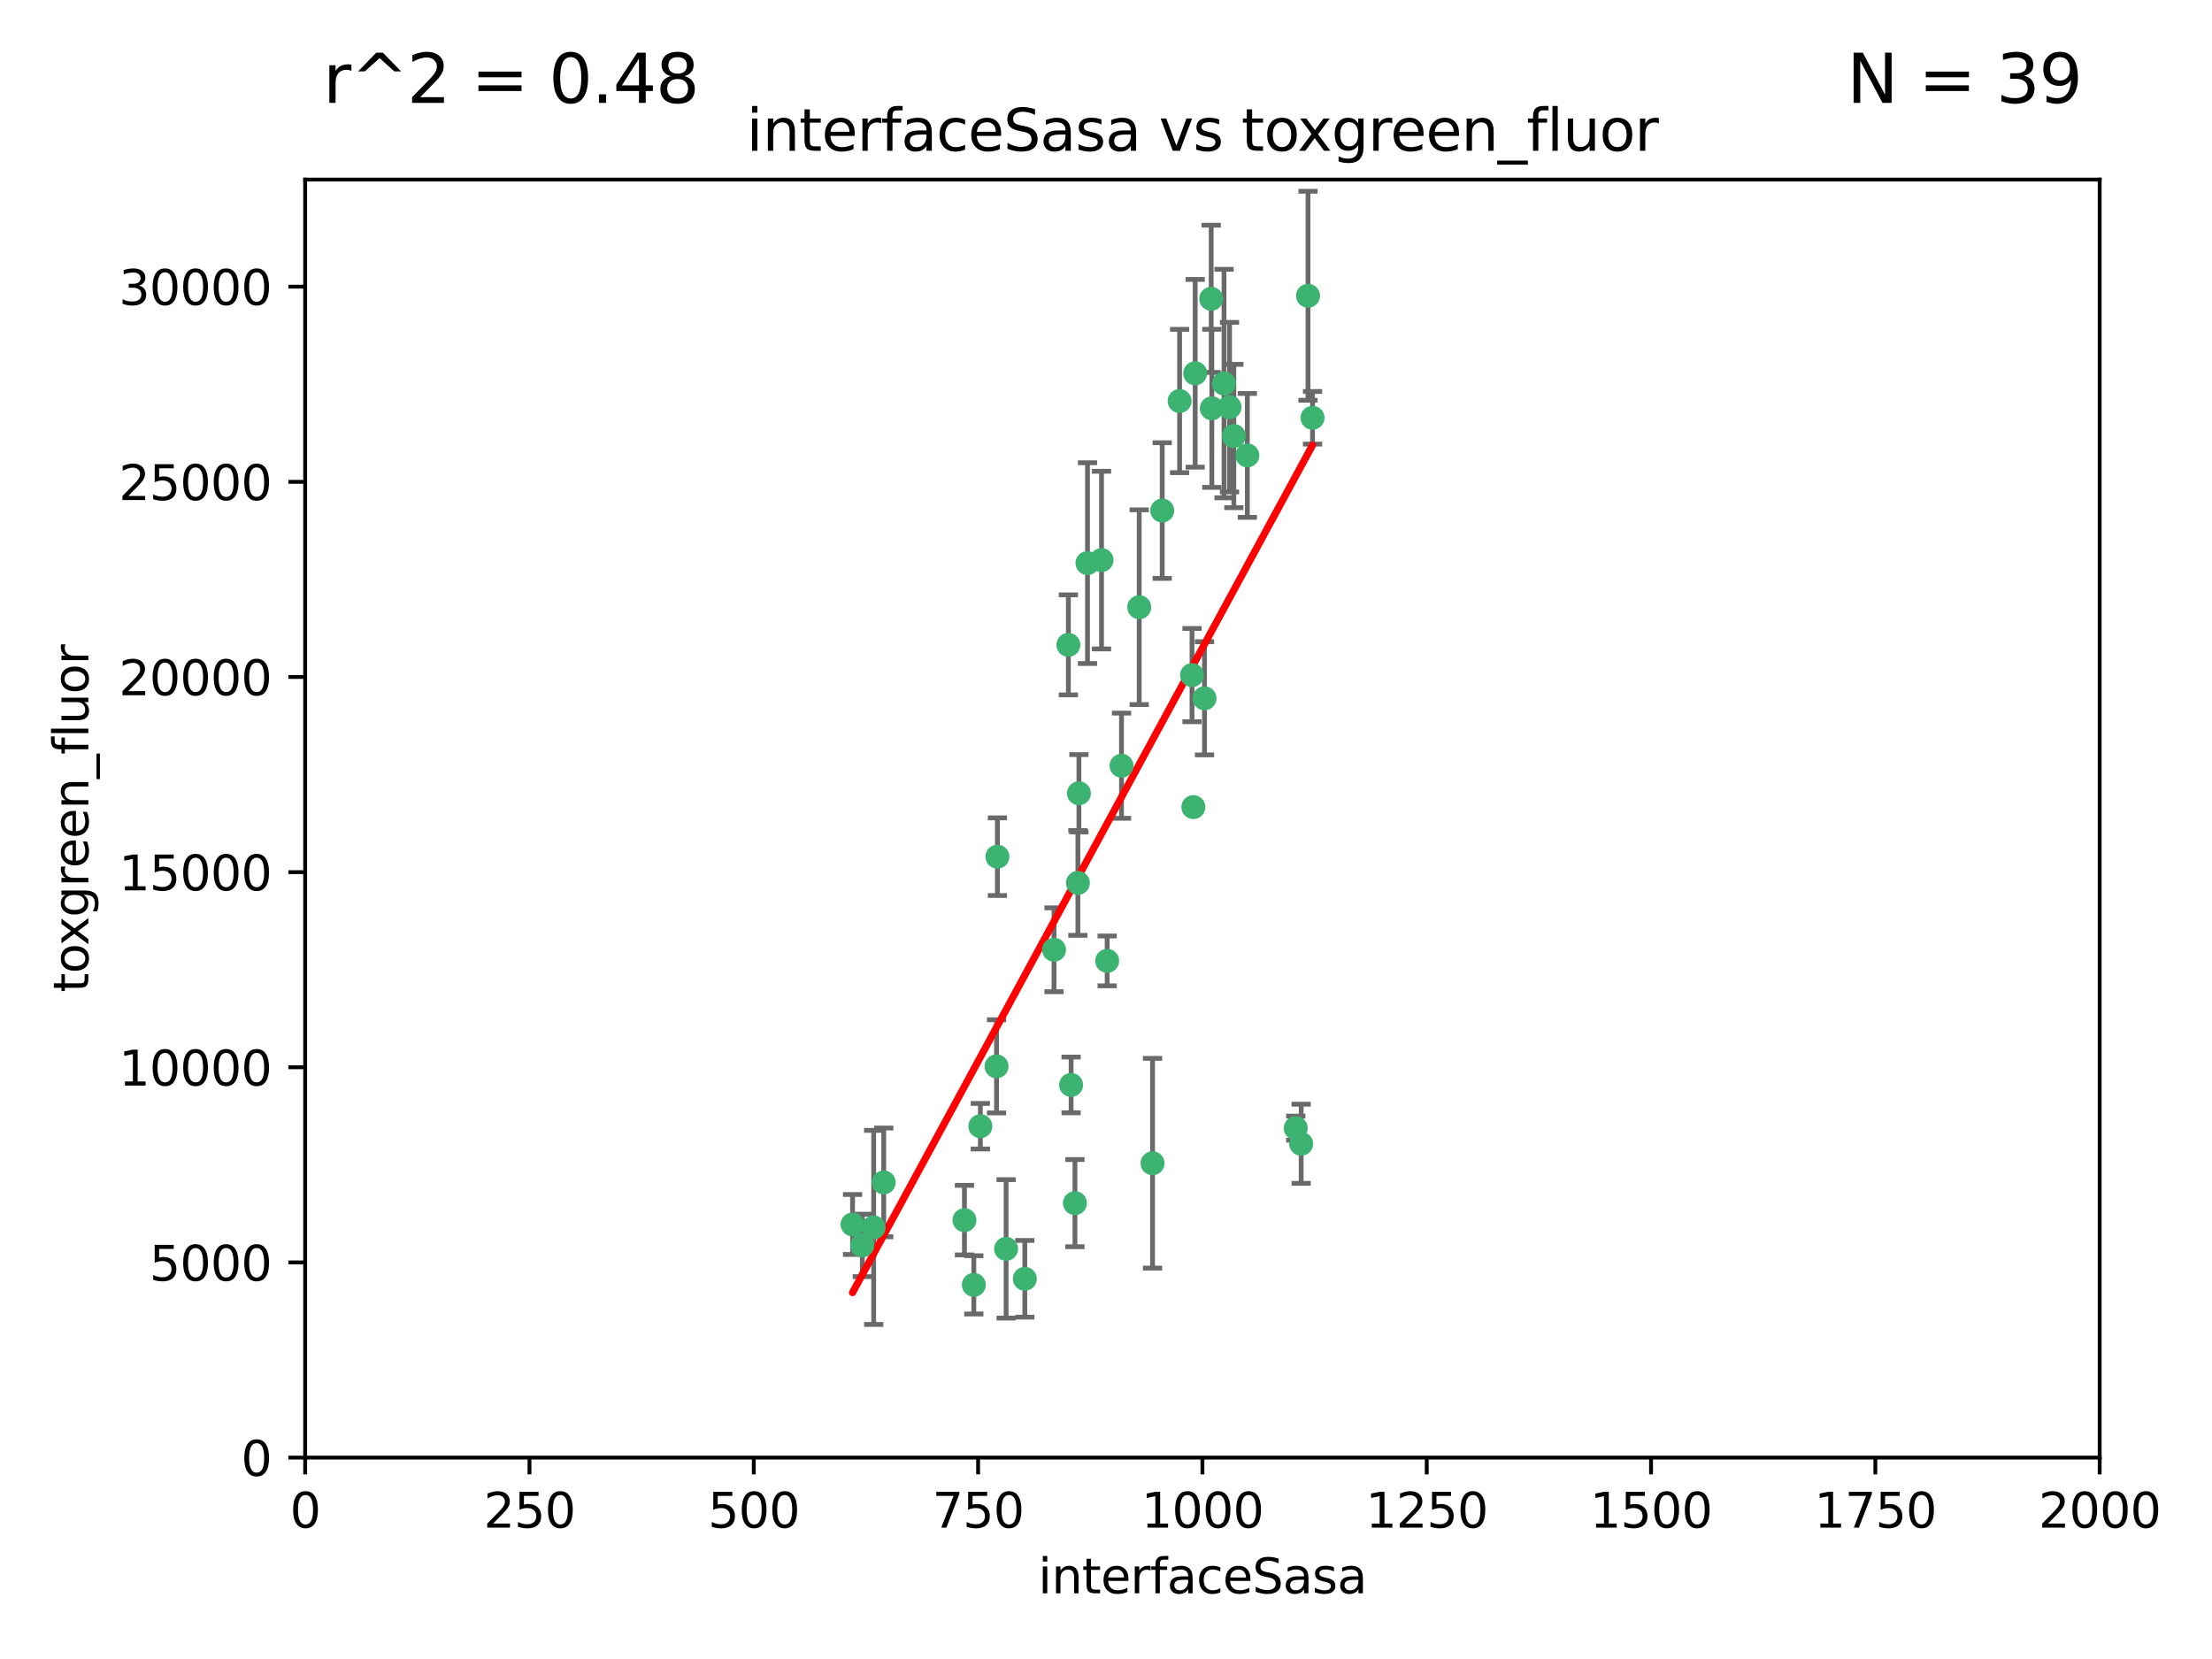 <?xml version="1.0" encoding="utf-8" standalone="no"?>
<!DOCTYPE svg PUBLIC "-//W3C//DTD SVG 1.1//EN"
  "http://www.w3.org/Graphics/SVG/1.1/DTD/svg11.dtd">
<svg xmlns:xlink="http://www.w3.org/1999/xlink" width="460.8pt" height="345.6pt" viewBox="0 0 460.8 345.6" xmlns="http://www.w3.org/2000/svg" version="1.1">
 <defs>
  <style type="text/css">*{stroke-linejoin: round; stroke-linecap: butt}</style>
 </defs>
 <g id="figure_1">
  <g id="patch_1">
   <path d="M 0 345.6 
L 460.8 345.6 
L 460.8 0 
L 0 0 
z
" style="fill: #ffffff"/>
  </g>
  <g id="axes_1">
   <g id="patch_2">
    <path d="M 63.571 303.64 
L 437.4 303.64 
L 437.4 37.411 
L 63.571 37.411 
z
" style="fill: #ffffff"/>
   </g>
   <g id="PathCollection_1">
    <defs>
     <path id="mf856bf6c45" d="M 0 1.118 
C 0.297 1.118 0.581 1 0.791 0.791 
C 1 0.581 1.118 0.297 1.118 0 
C 1.118 -0.297 1 -0.581 0.791 -0.791 
C 0.581 -1 0.297 -1.118 0 -1.118 
C -0.297 -1.118 -0.581 -1 -0.791 -0.791 
C -1 -0.581 -1.118 -0.297 -1.118 0 
C -1.118 0.297 -1 0.581 -0.791 0.791 
C -0.581 1 -0.297 1.118 0 1.118 
z
" style="stroke: #3cb371"/>
    </defs>
    <g clip-path="url(#pa81df8f4ea)">
     <use xlink:href="#mf856bf6c45" x="272.484" y="61.614" style="fill: #3cb371; stroke: #3cb371"/>
     <use xlink:href="#mf856bf6c45" x="257.033" y="90.829" style="fill: #3cb371; stroke: #3cb371"/>
     <use xlink:href="#mf856bf6c45" x="242.11" y="106.358" style="fill: #3cb371; stroke: #3cb371"/>
     <use xlink:href="#mf856bf6c45" x="252.448" y="85.062" style="fill: #3cb371; stroke: #3cb371"/>
     <use xlink:href="#mf856bf6c45" x="254.987" y="79.9" style="fill: #3cb371; stroke: #3cb371"/>
     <use xlink:href="#mf856bf6c45" x="273.426" y="87.031" style="fill: #3cb371; stroke: #3cb371"/>
     <use xlink:href="#mf856bf6c45" x="250.921" y="145.468" style="fill: #3cb371; stroke: #3cb371"/>
     <use xlink:href="#mf856bf6c45" x="229.469" y="116.682" style="fill: #3cb371; stroke: #3cb371"/>
     <use xlink:href="#mf856bf6c45" x="226.546" y="117.306" style="fill: #3cb371; stroke: #3cb371"/>
     <use xlink:href="#mf856bf6c45" x="252.312" y="62.244" style="fill: #3cb371; stroke: #3cb371"/>
     <use xlink:href="#mf856bf6c45" x="179.632" y="259.442" style="fill: #3cb371; stroke: #3cb371"/>
     <use xlink:href="#mf856bf6c45" x="230.645" y="200.168" style="fill: #3cb371; stroke: #3cb371"/>
     <use xlink:href="#mf856bf6c45" x="259.843" y="94.872" style="fill: #3cb371; stroke: #3cb371"/>
     <use xlink:href="#mf856bf6c45" x="248.317" y="140.634" style="fill: #3cb371; stroke: #3cb371"/>
     <use xlink:href="#mf856bf6c45" x="248.979" y="77.763" style="fill: #3cb371; stroke: #3cb371"/>
     <use xlink:href="#mf856bf6c45" x="224.757" y="165.251" style="fill: #3cb371; stroke: #3cb371"/>
     <use xlink:href="#mf856bf6c45" x="256.134" y="84.817" style="fill: #3cb371; stroke: #3cb371"/>
     <use xlink:href="#mf856bf6c45" x="245.731" y="83.54" style="fill: #3cb371; stroke: #3cb371"/>
     <use xlink:href="#mf856bf6c45" x="269.927" y="235.012" style="fill: #3cb371; stroke: #3cb371"/>
     <use xlink:href="#mf856bf6c45" x="240.095" y="242.324" style="fill: #3cb371; stroke: #3cb371"/>
     <use xlink:href="#mf856bf6c45" x="223.133" y="226.007" style="fill: #3cb371; stroke: #3cb371"/>
     <use xlink:href="#mf856bf6c45" x="219.572" y="197.854" style="fill: #3cb371; stroke: #3cb371"/>
     <use xlink:href="#mf856bf6c45" x="223.933" y="250.635" style="fill: #3cb371; stroke: #3cb371"/>
     <use xlink:href="#mf856bf6c45" x="207.778" y="178.461" style="fill: #3cb371; stroke: #3cb371"/>
     <use xlink:href="#mf856bf6c45" x="207.596" y="222.137" style="fill: #3cb371; stroke: #3cb371"/>
     <use xlink:href="#mf856bf6c45" x="237.321" y="126.494" style="fill: #3cb371; stroke: #3cb371"/>
     <use xlink:href="#mf856bf6c45" x="200.912" y="254.176" style="fill: #3cb371; stroke: #3cb371"/>
     <use xlink:href="#mf856bf6c45" x="184.096" y="246.318" style="fill: #3cb371; stroke: #3cb371"/>
     <use xlink:href="#mf856bf6c45" x="202.864" y="267.658" style="fill: #3cb371; stroke: #3cb371"/>
     <use xlink:href="#mf856bf6c45" x="222.561" y="134.337" style="fill: #3cb371; stroke: #3cb371"/>
     <use xlink:href="#mf856bf6c45" x="233.63" y="159.514" style="fill: #3cb371; stroke: #3cb371"/>
     <use xlink:href="#mf856bf6c45" x="271.054" y="238.271" style="fill: #3cb371; stroke: #3cb371"/>
     <use xlink:href="#mf856bf6c45" x="213.49" y="266.399" style="fill: #3cb371; stroke: #3cb371"/>
     <use xlink:href="#mf856bf6c45" x="204.226" y="234.61" style="fill: #3cb371; stroke: #3cb371"/>
     <use xlink:href="#mf856bf6c45" x="248.6" y="168.134" style="fill: #3cb371; stroke: #3cb371"/>
     <use xlink:href="#mf856bf6c45" x="182.002" y="255.69" style="fill: #3cb371; stroke: #3cb371"/>
     <use xlink:href="#mf856bf6c45" x="177.602" y="255.08" style="fill: #3cb371; stroke: #3cb371"/>
     <use xlink:href="#mf856bf6c45" x="209.591" y="260.159" style="fill: #3cb371; stroke: #3cb371"/>
     <use xlink:href="#mf856bf6c45" x="224.544" y="183.926" style="fill: #3cb371; stroke: #3cb371"/>
    </g>
   </g>
   <g id="matplotlib.axis_1">
    <g id="xtick_1">
     <g id="line2d_1">
      <defs>
       <path id="m95e24b4bf8" d="M 0 0 
L 0 3.5 
" style="stroke: #000000; stroke-width: 0.8"/>
      </defs>
      <g>
       <use xlink:href="#m95e24b4bf8" x="63.571" y="303.64" style="stroke: #000000; stroke-width: 0.8"/>
      </g>
     </g>
     <g id="text_1">
      <!-- 0 -->
      <g transform="translate(60.39 318.238)scale(0.1 -0.1)">
       <defs>
        <path id="DejaVuSans-30" d="M 2034 4250 
Q 1547 4250 1301 3770 
Q 1056 3291 1056 2328 
Q 1056 1369 1301 889 
Q 1547 409 2034 409 
Q 2525 409 2770 889 
Q 3016 1369 3016 2328 
Q 3016 3291 2770 3770 
Q 2525 4250 2034 4250 
z
M 2034 4750 
Q 2819 4750 3233 4129 
Q 3647 3509 3647 2328 
Q 3647 1150 3233 529 
Q 2819 -91 2034 -91 
Q 1250 -91 836 529 
Q 422 1150 422 2328 
Q 422 3509 836 4129 
Q 1250 4750 2034 4750 
z
" transform="scale(0.016)"/>
       </defs>
       <use xlink:href="#DejaVuSans-30"/>
      </g>
     </g>
    </g>
    <g id="xtick_2">
     <g id="line2d_2">
      <g>
       <use xlink:href="#m95e24b4bf8" x="110.3" y="303.64" style="stroke: #000000; stroke-width: 0.8"/>
      </g>
     </g>
     <g id="text_2">
      <!-- 250 -->
      <g transform="translate(100.756 318.238)scale(0.1 -0.1)">
       <defs>
        <path id="DejaVuSans-32" d="M 1228 531 
L 3431 531 
L 3431 0 
L 469 0 
L 469 531 
Q 828 903 1448 1529 
Q 2069 2156 2228 2338 
Q 2531 2678 2651 2914 
Q 2772 3150 2772 3378 
Q 2772 3750 2511 3984 
Q 2250 4219 1831 4219 
Q 1534 4219 1204 4116 
Q 875 4013 500 3803 
L 500 4441 
Q 881 4594 1212 4672 
Q 1544 4750 1819 4750 
Q 2544 4750 2975 4387 
Q 3406 4025 3406 3419 
Q 3406 3131 3298 2873 
Q 3191 2616 2906 2266 
Q 2828 2175 2409 1742 
Q 1991 1309 1228 531 
z
" transform="scale(0.016)"/>
        <path id="DejaVuSans-35" d="M 691 4666 
L 3169 4666 
L 3169 4134 
L 1269 4134 
L 1269 2991 
Q 1406 3038 1543 3061 
Q 1681 3084 1819 3084 
Q 2600 3084 3056 2656 
Q 3513 2228 3513 1497 
Q 3513 744 3044 326 
Q 2575 -91 1722 -91 
Q 1428 -91 1123 -41 
Q 819 9 494 109 
L 494 744 
Q 775 591 1075 516 
Q 1375 441 1709 441 
Q 2250 441 2565 725 
Q 2881 1009 2881 1497 
Q 2881 1984 2565 2268 
Q 2250 2553 1709 2553 
Q 1456 2553 1204 2497 
Q 953 2441 691 2322 
L 691 4666 
z
" transform="scale(0.016)"/>
       </defs>
       <use xlink:href="#DejaVuSans-32"/>
       <use xlink:href="#DejaVuSans-35" x="63.623"/>
       <use xlink:href="#DejaVuSans-30" x="127.246"/>
      </g>
     </g>
    </g>
    <g id="xtick_3">
     <g id="line2d_3">
      <g>
       <use xlink:href="#m95e24b4bf8" x="157.028" y="303.64" style="stroke: #000000; stroke-width: 0.8"/>
      </g>
     </g>
     <g id="text_3">
      <!-- 500 -->
      <g transform="translate(147.485 318.238)scale(0.1 -0.1)">
       <use xlink:href="#DejaVuSans-35"/>
       <use xlink:href="#DejaVuSans-30" x="63.623"/>
       <use xlink:href="#DejaVuSans-30" x="127.246"/>
      </g>
     </g>
    </g>
    <g id="xtick_4">
     <g id="line2d_4">
      <g>
       <use xlink:href="#m95e24b4bf8" x="203.757" y="303.64" style="stroke: #000000; stroke-width: 0.8"/>
      </g>
     </g>
     <g id="text_4">
      <!-- 750 -->
      <g transform="translate(194.213 318.238)scale(0.1 -0.1)">
       <defs>
        <path id="DejaVuSans-37" d="M 525 4666 
L 3525 4666 
L 3525 4397 
L 1831 0 
L 1172 0 
L 2766 4134 
L 525 4134 
L 525 4666 
z
" transform="scale(0.016)"/>
       </defs>
       <use xlink:href="#DejaVuSans-37"/>
       <use xlink:href="#DejaVuSans-35" x="63.623"/>
       <use xlink:href="#DejaVuSans-30" x="127.246"/>
      </g>
     </g>
    </g>
    <g id="xtick_5">
     <g id="line2d_5">
      <g>
       <use xlink:href="#m95e24b4bf8" x="250.486" y="303.64" style="stroke: #000000; stroke-width: 0.8"/>
      </g>
     </g>
     <g id="text_5">
      <!-- 1000 -->
      <g transform="translate(237.761 318.238)scale(0.1 -0.1)">
       <defs>
        <path id="DejaVuSans-31" d="M 794 531 
L 1825 531 
L 1825 4091 
L 703 3866 
L 703 4441 
L 1819 4666 
L 2450 4666 
L 2450 531 
L 3481 531 
L 3481 0 
L 794 0 
L 794 531 
z
" transform="scale(0.016)"/>
       </defs>
       <use xlink:href="#DejaVuSans-31"/>
       <use xlink:href="#DejaVuSans-30" x="63.623"/>
       <use xlink:href="#DejaVuSans-30" x="127.246"/>
       <use xlink:href="#DejaVuSans-30" x="190.869"/>
      </g>
     </g>
    </g>
    <g id="xtick_6">
     <g id="line2d_6">
      <g>
       <use xlink:href="#m95e24b4bf8" x="297.214" y="303.64" style="stroke: #000000; stroke-width: 0.8"/>
      </g>
     </g>
     <g id="text_6">
      <!-- 1250 -->
      <g transform="translate(284.489 318.238)scale(0.1 -0.1)">
       <use xlink:href="#DejaVuSans-31"/>
       <use xlink:href="#DejaVuSans-32" x="63.623"/>
       <use xlink:href="#DejaVuSans-35" x="127.246"/>
       <use xlink:href="#DejaVuSans-30" x="190.869"/>
      </g>
     </g>
    </g>
    <g id="xtick_7">
     <g id="line2d_7">
      <g>
       <use xlink:href="#m95e24b4bf8" x="343.943" y="303.64" style="stroke: #000000; stroke-width: 0.8"/>
      </g>
     </g>
     <g id="text_7">
      <!-- 1500 -->
      <g transform="translate(331.218 318.238)scale(0.1 -0.1)">
       <use xlink:href="#DejaVuSans-31"/>
       <use xlink:href="#DejaVuSans-35" x="63.623"/>
       <use xlink:href="#DejaVuSans-30" x="127.246"/>
       <use xlink:href="#DejaVuSans-30" x="190.869"/>
      </g>
     </g>
    </g>
    <g id="xtick_8">
     <g id="line2d_8">
      <g>
       <use xlink:href="#m95e24b4bf8" x="390.671" y="303.64" style="stroke: #000000; stroke-width: 0.8"/>
      </g>
     </g>
     <g id="text_8">
      <!-- 1750 -->
      <g transform="translate(377.946 318.238)scale(0.1 -0.1)">
       <use xlink:href="#DejaVuSans-31"/>
       <use xlink:href="#DejaVuSans-37" x="63.623"/>
       <use xlink:href="#DejaVuSans-35" x="127.246"/>
       <use xlink:href="#DejaVuSans-30" x="190.869"/>
      </g>
     </g>
    </g>
    <g id="xtick_9">
     <g id="line2d_9">
      <g>
       <use xlink:href="#m95e24b4bf8" x="437.4" y="303.64" style="stroke: #000000; stroke-width: 0.8"/>
      </g>
     </g>
     <g id="text_9">
      <!-- 2000 -->
      <g transform="translate(424.675 318.238)scale(0.1 -0.1)">
       <use xlink:href="#DejaVuSans-32"/>
       <use xlink:href="#DejaVuSans-30" x="63.623"/>
       <use xlink:href="#DejaVuSans-30" x="127.246"/>
       <use xlink:href="#DejaVuSans-30" x="190.869"/>
      </g>
     </g>
    </g>
    <g id="text_10">
     <!-- interfaceSasa -->
     <g transform="translate(216.279 331.917)scale(0.1 -0.1)">
      <defs>
       <path id="DejaVuSans-69" d="M 603 3500 
L 1178 3500 
L 1178 0 
L 603 0 
L 603 3500 
z
M 603 4863 
L 1178 4863 
L 1178 4134 
L 603 4134 
L 603 4863 
z
" transform="scale(0.016)"/>
       <path id="DejaVuSans-6e" d="M 3513 2113 
L 3513 0 
L 2938 0 
L 2938 2094 
Q 2938 2591 2744 2837 
Q 2550 3084 2163 3084 
Q 1697 3084 1428 2787 
Q 1159 2491 1159 1978 
L 1159 0 
L 581 0 
L 581 3500 
L 1159 3500 
L 1159 2956 
Q 1366 3272 1645 3428 
Q 1925 3584 2291 3584 
Q 2894 3584 3203 3211 
Q 3513 2838 3513 2113 
z
" transform="scale(0.016)"/>
       <path id="DejaVuSans-74" d="M 1172 4494 
L 1172 3500 
L 2356 3500 
L 2356 3053 
L 1172 3053 
L 1172 1153 
Q 1172 725 1289 603 
Q 1406 481 1766 481 
L 2356 481 
L 2356 0 
L 1766 0 
Q 1100 0 847 248 
Q 594 497 594 1153 
L 594 3053 
L 172 3053 
L 172 3500 
L 594 3500 
L 594 4494 
L 1172 4494 
z
" transform="scale(0.016)"/>
       <path id="DejaVuSans-65" d="M 3597 1894 
L 3597 1613 
L 953 1613 
Q 991 1019 1311 708 
Q 1631 397 2203 397 
Q 2534 397 2845 478 
Q 3156 559 3463 722 
L 3463 178 
Q 3153 47 2828 -22 
Q 2503 -91 2169 -91 
Q 1331 -91 842 396 
Q 353 884 353 1716 
Q 353 2575 817 3079 
Q 1281 3584 2069 3584 
Q 2775 3584 3186 3129 
Q 3597 2675 3597 1894 
z
M 3022 2063 
Q 3016 2534 2758 2815 
Q 2500 3097 2075 3097 
Q 1594 3097 1305 2825 
Q 1016 2553 972 2059 
L 3022 2063 
z
" transform="scale(0.016)"/>
       <path id="DejaVuSans-72" d="M 2631 2963 
Q 2534 3019 2420 3045 
Q 2306 3072 2169 3072 
Q 1681 3072 1420 2755 
Q 1159 2438 1159 1844 
L 1159 0 
L 581 0 
L 581 3500 
L 1159 3500 
L 1159 2956 
Q 1341 3275 1631 3429 
Q 1922 3584 2338 3584 
Q 2397 3584 2469 3576 
Q 2541 3569 2628 3553 
L 2631 2963 
z
" transform="scale(0.016)"/>
       <path id="DejaVuSans-66" d="M 2375 4863 
L 2375 4384 
L 1825 4384 
Q 1516 4384 1395 4259 
Q 1275 4134 1275 3809 
L 1275 3500 
L 2222 3500 
L 2222 3053 
L 1275 3053 
L 1275 0 
L 697 0 
L 697 3053 
L 147 3053 
L 147 3500 
L 697 3500 
L 697 3744 
Q 697 4328 969 4595 
Q 1241 4863 1831 4863 
L 2375 4863 
z
" transform="scale(0.016)"/>
       <path id="DejaVuSans-61" d="M 2194 1759 
Q 1497 1759 1228 1600 
Q 959 1441 959 1056 
Q 959 750 1161 570 
Q 1363 391 1709 391 
Q 2188 391 2477 730 
Q 2766 1069 2766 1631 
L 2766 1759 
L 2194 1759 
z
M 3341 1997 
L 3341 0 
L 2766 0 
L 2766 531 
Q 2569 213 2275 61 
Q 1981 -91 1556 -91 
Q 1019 -91 701 211 
Q 384 513 384 1019 
Q 384 1609 779 1909 
Q 1175 2209 1959 2209 
L 2766 2209 
L 2766 2266 
Q 2766 2663 2505 2880 
Q 2244 3097 1772 3097 
Q 1472 3097 1187 3025 
Q 903 2953 641 2809 
L 641 3341 
Q 956 3463 1253 3523 
Q 1550 3584 1831 3584 
Q 2591 3584 2966 3190 
Q 3341 2797 3341 1997 
z
" transform="scale(0.016)"/>
       <path id="DejaVuSans-63" d="M 3122 3366 
L 3122 2828 
Q 2878 2963 2633 3030 
Q 2388 3097 2138 3097 
Q 1578 3097 1268 2742 
Q 959 2388 959 1747 
Q 959 1106 1268 751 
Q 1578 397 2138 397 
Q 2388 397 2633 464 
Q 2878 531 3122 666 
L 3122 134 
Q 2881 22 2623 -34 
Q 2366 -91 2075 -91 
Q 1284 -91 818 406 
Q 353 903 353 1747 
Q 353 2603 823 3093 
Q 1294 3584 2113 3584 
Q 2378 3584 2631 3529 
Q 2884 3475 3122 3366 
z
" transform="scale(0.016)"/>
       <path id="DejaVuSans-53" d="M 3425 4513 
L 3425 3897 
Q 3066 4069 2747 4153 
Q 2428 4238 2131 4238 
Q 1616 4238 1336 4038 
Q 1056 3838 1056 3469 
Q 1056 3159 1242 3001 
Q 1428 2844 1947 2747 
L 2328 2669 
Q 3034 2534 3370 2195 
Q 3706 1856 3706 1288 
Q 3706 609 3251 259 
Q 2797 -91 1919 -91 
Q 1588 -91 1214 -16 
Q 841 59 441 206 
L 441 856 
Q 825 641 1194 531 
Q 1563 422 1919 422 
Q 2459 422 2753 634 
Q 3047 847 3047 1241 
Q 3047 1584 2836 1778 
Q 2625 1972 2144 2069 
L 1759 2144 
Q 1053 2284 737 2584 
Q 422 2884 422 3419 
Q 422 4038 858 4394 
Q 1294 4750 2059 4750 
Q 2388 4750 2728 4690 
Q 3069 4631 3425 4513 
z
" transform="scale(0.016)"/>
       <path id="DejaVuSans-73" d="M 2834 3397 
L 2834 2853 
Q 2591 2978 2328 3040 
Q 2066 3103 1784 3103 
Q 1356 3103 1142 2972 
Q 928 2841 928 2578 
Q 928 2378 1081 2264 
Q 1234 2150 1697 2047 
L 1894 2003 
Q 2506 1872 2764 1633 
Q 3022 1394 3022 966 
Q 3022 478 2636 193 
Q 2250 -91 1575 -91 
Q 1294 -91 989 -36 
Q 684 19 347 128 
L 347 722 
Q 666 556 975 473 
Q 1284 391 1588 391 
Q 1994 391 2212 530 
Q 2431 669 2431 922 
Q 2431 1156 2273 1281 
Q 2116 1406 1581 1522 
L 1381 1569 
Q 847 1681 609 1914 
Q 372 2147 372 2553 
Q 372 3047 722 3315 
Q 1072 3584 1716 3584 
Q 2034 3584 2315 3537 
Q 2597 3491 2834 3397 
z
" transform="scale(0.016)"/>
      </defs>
      <use xlink:href="#DejaVuSans-69"/>
      <use xlink:href="#DejaVuSans-6e" x="27.783"/>
      <use xlink:href="#DejaVuSans-74" x="91.162"/>
      <use xlink:href="#DejaVuSans-65" x="130.371"/>
      <use xlink:href="#DejaVuSans-72" x="191.895"/>
      <use xlink:href="#DejaVuSans-66" x="233.008"/>
      <use xlink:href="#DejaVuSans-61" x="268.213"/>
      <use xlink:href="#DejaVuSans-63" x="329.492"/>
      <use xlink:href="#DejaVuSans-65" x="384.473"/>
      <use xlink:href="#DejaVuSans-53" x="445.996"/>
      <use xlink:href="#DejaVuSans-61" x="509.473"/>
      <use xlink:href="#DejaVuSans-73" x="570.752"/>
      <use xlink:href="#DejaVuSans-61" x="622.852"/>
     </g>
    </g>
   </g>
   <g id="matplotlib.axis_2">
    <g id="ytick_1">
     <g id="line2d_10">
      <defs>
       <path id="m09a97dfd83" d="M 0 0 
L -3.5 0 
" style="stroke: #000000; stroke-width: 0.8"/>
      </defs>
      <g>
       <use xlink:href="#m09a97dfd83" x="63.571" y="303.64" style="stroke: #000000; stroke-width: 0.8"/>
      </g>
     </g>
     <g id="text_11">
      <!-- 0 -->
      <g transform="translate(50.209 307.439)scale(0.1 -0.1)">
       <use xlink:href="#DejaVuSans-30"/>
      </g>
     </g>
    </g>
    <g id="ytick_2">
     <g id="line2d_11">
      <g>
       <use xlink:href="#m09a97dfd83" x="63.571" y="262.986" style="stroke: #000000; stroke-width: 0.8"/>
      </g>
     </g>
     <g id="text_12">
      <!-- 5000 -->
      <g transform="translate(31.121 266.786)scale(0.1 -0.1)">
       <use xlink:href="#DejaVuSans-35"/>
       <use xlink:href="#DejaVuSans-30" x="63.623"/>
       <use xlink:href="#DejaVuSans-30" x="127.246"/>
       <use xlink:href="#DejaVuSans-30" x="190.869"/>
      </g>
     </g>
    </g>
    <g id="ytick_3">
     <g id="line2d_12">
      <g>
       <use xlink:href="#m09a97dfd83" x="63.571" y="222.333" style="stroke: #000000; stroke-width: 0.8"/>
      </g>
     </g>
     <g id="text_13">
      <!-- 10000 -->
      <g transform="translate(24.759 226.132)scale(0.1 -0.1)">
       <use xlink:href="#DejaVuSans-31"/>
       <use xlink:href="#DejaVuSans-30" x="63.623"/>
       <use xlink:href="#DejaVuSans-30" x="127.246"/>
       <use xlink:href="#DejaVuSans-30" x="190.869"/>
       <use xlink:href="#DejaVuSans-30" x="254.492"/>
      </g>
     </g>
    </g>
    <g id="ytick_4">
     <g id="line2d_13">
      <g>
       <use xlink:href="#m09a97dfd83" x="63.571" y="181.679" style="stroke: #000000; stroke-width: 0.8"/>
      </g>
     </g>
     <g id="text_14">
      <!-- 15000 -->
      <g transform="translate(24.759 185.478)scale(0.1 -0.1)">
       <use xlink:href="#DejaVuSans-31"/>
       <use xlink:href="#DejaVuSans-35" x="63.623"/>
       <use xlink:href="#DejaVuSans-30" x="127.246"/>
       <use xlink:href="#DejaVuSans-30" x="190.869"/>
       <use xlink:href="#DejaVuSans-30" x="254.492"/>
      </g>
     </g>
    </g>
    <g id="ytick_5">
     <g id="line2d_14">
      <g>
       <use xlink:href="#m09a97dfd83" x="63.571" y="141.026" style="stroke: #000000; stroke-width: 0.8"/>
      </g>
     </g>
     <g id="text_15">
      <!-- 20000 -->
      <g transform="translate(24.759 144.825)scale(0.1 -0.1)">
       <use xlink:href="#DejaVuSans-32"/>
       <use xlink:href="#DejaVuSans-30" x="63.623"/>
       <use xlink:href="#DejaVuSans-30" x="127.246"/>
       <use xlink:href="#DejaVuSans-30" x="190.869"/>
       <use xlink:href="#DejaVuSans-30" x="254.492"/>
      </g>
     </g>
    </g>
    <g id="ytick_6">
     <g id="line2d_15">
      <g>
       <use xlink:href="#m09a97dfd83" x="63.571" y="100.372" style="stroke: #000000; stroke-width: 0.8"/>
      </g>
     </g>
     <g id="text_16">
      <!-- 25000 -->
      <g transform="translate(24.759 104.171)scale(0.1 -0.1)">
       <use xlink:href="#DejaVuSans-32"/>
       <use xlink:href="#DejaVuSans-35" x="63.623"/>
       <use xlink:href="#DejaVuSans-30" x="127.246"/>
       <use xlink:href="#DejaVuSans-30" x="190.869"/>
       <use xlink:href="#DejaVuSans-30" x="254.492"/>
      </g>
     </g>
    </g>
    <g id="ytick_7">
     <g id="line2d_16">
      <g>
       <use xlink:href="#m09a97dfd83" x="63.571" y="59.718" style="stroke: #000000; stroke-width: 0.8"/>
      </g>
     </g>
     <g id="text_17">
      <!-- 30000 -->
      <g transform="translate(24.759 63.518)scale(0.1 -0.1)">
       <defs>
        <path id="DejaVuSans-33" d="M 2597 2516 
Q 3050 2419 3304 2112 
Q 3559 1806 3559 1356 
Q 3559 666 3084 287 
Q 2609 -91 1734 -91 
Q 1441 -91 1130 -33 
Q 819 25 488 141 
L 488 750 
Q 750 597 1062 519 
Q 1375 441 1716 441 
Q 2309 441 2620 675 
Q 2931 909 2931 1356 
Q 2931 1769 2642 2001 
Q 2353 2234 1838 2234 
L 1294 2234 
L 1294 2753 
L 1863 2753 
Q 2328 2753 2575 2939 
Q 2822 3125 2822 3475 
Q 2822 3834 2567 4026 
Q 2313 4219 1838 4219 
Q 1578 4219 1281 4162 
Q 984 4106 628 3988 
L 628 4550 
Q 988 4650 1302 4700 
Q 1616 4750 1894 4750 
Q 2613 4750 3031 4423 
Q 3450 4097 3450 3541 
Q 3450 3153 3228 2886 
Q 3006 2619 2597 2516 
z
" transform="scale(0.016)"/>
       </defs>
       <use xlink:href="#DejaVuSans-33"/>
       <use xlink:href="#DejaVuSans-30" x="63.623"/>
       <use xlink:href="#DejaVuSans-30" x="127.246"/>
       <use xlink:href="#DejaVuSans-30" x="190.869"/>
       <use xlink:href="#DejaVuSans-30" x="254.492"/>
      </g>
     </g>
    </g>
    <g id="text_18">
     <!-- toxgreen_fluor -->
     <g transform="translate(18.401 206.72)rotate(-90)scale(0.1 -0.1)">
      <defs>
       <path id="DejaVuSans-6f" d="M 1959 3097 
Q 1497 3097 1228 2736 
Q 959 2375 959 1747 
Q 959 1119 1226 758 
Q 1494 397 1959 397 
Q 2419 397 2687 759 
Q 2956 1122 2956 1747 
Q 2956 2369 2687 2733 
Q 2419 3097 1959 3097 
z
M 1959 3584 
Q 2709 3584 3137 3096 
Q 3566 2609 3566 1747 
Q 3566 888 3137 398 
Q 2709 -91 1959 -91 
Q 1206 -91 779 398 
Q 353 888 353 1747 
Q 353 2609 779 3096 
Q 1206 3584 1959 3584 
z
" transform="scale(0.016)"/>
       <path id="DejaVuSans-78" d="M 3513 3500 
L 2247 1797 
L 3578 0 
L 2900 0 
L 1881 1375 
L 863 0 
L 184 0 
L 1544 1831 
L 300 3500 
L 978 3500 
L 1906 2253 
L 2834 3500 
L 3513 3500 
z
" transform="scale(0.016)"/>
       <path id="DejaVuSans-67" d="M 2906 1791 
Q 2906 2416 2648 2759 
Q 2391 3103 1925 3103 
Q 1463 3103 1205 2759 
Q 947 2416 947 1791 
Q 947 1169 1205 825 
Q 1463 481 1925 481 
Q 2391 481 2648 825 
Q 2906 1169 2906 1791 
z
M 3481 434 
Q 3481 -459 3084 -895 
Q 2688 -1331 1869 -1331 
Q 1566 -1331 1297 -1286 
Q 1028 -1241 775 -1147 
L 775 -588 
Q 1028 -725 1275 -790 
Q 1522 -856 1778 -856 
Q 2344 -856 2625 -561 
Q 2906 -266 2906 331 
L 2906 616 
Q 2728 306 2450 153 
Q 2172 0 1784 0 
Q 1141 0 747 490 
Q 353 981 353 1791 
Q 353 2603 747 3093 
Q 1141 3584 1784 3584 
Q 2172 3584 2450 3431 
Q 2728 3278 2906 2969 
L 2906 3500 
L 3481 3500 
L 3481 434 
z
" transform="scale(0.016)"/>
       <path id="DejaVuSans-5f" d="M 3263 -1063 
L 3263 -1509 
L -63 -1509 
L -63 -1063 
L 3263 -1063 
z
" transform="scale(0.016)"/>
       <path id="DejaVuSans-6c" d="M 603 4863 
L 1178 4863 
L 1178 0 
L 603 0 
L 603 4863 
z
" transform="scale(0.016)"/>
       <path id="DejaVuSans-75" d="M 544 1381 
L 544 3500 
L 1119 3500 
L 1119 1403 
Q 1119 906 1312 657 
Q 1506 409 1894 409 
Q 2359 409 2629 706 
Q 2900 1003 2900 1516 
L 2900 3500 
L 3475 3500 
L 3475 0 
L 2900 0 
L 2900 538 
Q 2691 219 2414 64 
Q 2138 -91 1772 -91 
Q 1169 -91 856 284 
Q 544 659 544 1381 
z
M 1991 3584 
L 1991 3584 
z
" transform="scale(0.016)"/>
      </defs>
      <use xlink:href="#DejaVuSans-74"/>
      <use xlink:href="#DejaVuSans-6f" x="39.209"/>
      <use xlink:href="#DejaVuSans-78" x="97.266"/>
      <use xlink:href="#DejaVuSans-67" x="156.445"/>
      <use xlink:href="#DejaVuSans-72" x="219.922"/>
      <use xlink:href="#DejaVuSans-65" x="258.785"/>
      <use xlink:href="#DejaVuSans-65" x="320.309"/>
      <use xlink:href="#DejaVuSans-6e" x="381.832"/>
      <use xlink:href="#DejaVuSans-5f" x="445.211"/>
      <use xlink:href="#DejaVuSans-66" x="495.211"/>
      <use xlink:href="#DejaVuSans-6c" x="530.416"/>
      <use xlink:href="#DejaVuSans-75" x="558.199"/>
      <use xlink:href="#DejaVuSans-6f" x="621.578"/>
      <use xlink:href="#DejaVuSans-72" x="682.76"/>
     </g>
    </g>
   </g>
   <g id="LineCollection_1">
    <path d="M 272.484 83.38 
L 272.484 39.848 
" clip-path="url(#pa81df8f4ea)" style="fill: none; stroke: #696969"/>
    <path d="M 257.033 105.759 
L 257.033 75.9 
" clip-path="url(#pa81df8f4ea)" style="fill: none; stroke: #696969"/>
    <path d="M 242.11 120.489 
L 242.11 92.227 
" clip-path="url(#pa81df8f4ea)" style="fill: none; stroke: #696969"/>
    <path d="M 252.448 101.528 
L 252.448 68.595 
" clip-path="url(#pa81df8f4ea)" style="fill: none; stroke: #696969"/>
    <path d="M 254.987 103.698 
L 254.987 56.102 
" clip-path="url(#pa81df8f4ea)" style="fill: none; stroke: #696969"/>
    <path d="M 273.426 92.506 
L 273.426 81.557 
" clip-path="url(#pa81df8f4ea)" style="fill: none; stroke: #696969"/>
    <path d="M 250.921 157.254 
L 250.921 133.683 
" clip-path="url(#pa81df8f4ea)" style="fill: none; stroke: #696969"/>
    <path d="M 229.469 135.19 
L 229.469 98.175 
" clip-path="url(#pa81df8f4ea)" style="fill: none; stroke: #696969"/>
    <path d="M 226.546 138.218 
L 226.546 96.393 
" clip-path="url(#pa81df8f4ea)" style="fill: none; stroke: #696969"/>
    <path d="M 252.312 77.579 
L 252.312 46.91 
" clip-path="url(#pa81df8f4ea)" style="fill: none; stroke: #696969"/>
    <path d="M 179.632 265.941 
L 179.632 252.944 
" clip-path="url(#pa81df8f4ea)" style="fill: none; stroke: #696969"/>
    <path d="M 230.645 205.359 
L 230.645 194.977 
" clip-path="url(#pa81df8f4ea)" style="fill: none; stroke: #696969"/>
    <path d="M 259.843 107.775 
L 259.843 81.969 
" clip-path="url(#pa81df8f4ea)" style="fill: none; stroke: #696969"/>
    <path d="M 248.317 150.349 
L 248.317 130.92 
" clip-path="url(#pa81df8f4ea)" style="fill: none; stroke: #696969"/>
    <path d="M 248.979 97.317 
L 248.979 58.209 
" clip-path="url(#pa81df8f4ea)" style="fill: none; stroke: #696969"/>
    <path d="M 224.757 173.31 
L 224.757 157.193 
" clip-path="url(#pa81df8f4ea)" style="fill: none; stroke: #696969"/>
    <path d="M 256.134 102.476 
L 256.134 67.157 
" clip-path="url(#pa81df8f4ea)" style="fill: none; stroke: #696969"/>
    <path d="M 245.731 98.468 
L 245.731 68.613 
" clip-path="url(#pa81df8f4ea)" style="fill: none; stroke: #696969"/>
    <path d="M 269.927 237.516 
L 269.927 232.507 
" clip-path="url(#pa81df8f4ea)" style="fill: none; stroke: #696969"/>
    <path d="M 240.095 264.166 
L 240.095 220.481 
" clip-path="url(#pa81df8f4ea)" style="fill: none; stroke: #696969"/>
    <path d="M 223.133 231.811 
L 223.133 220.203 
" clip-path="url(#pa81df8f4ea)" style="fill: none; stroke: #696969"/>
    <path d="M 219.572 206.59 
L 219.572 189.118 
" clip-path="url(#pa81df8f4ea)" style="fill: none; stroke: #696969"/>
    <path d="M 223.933 259.717 
L 223.933 241.553 
" clip-path="url(#pa81df8f4ea)" style="fill: none; stroke: #696969"/>
    <path d="M 207.778 186.549 
L 207.778 170.372 
" clip-path="url(#pa81df8f4ea)" style="fill: none; stroke: #696969"/>
    <path d="M 207.596 231.84 
L 207.596 212.434 
" clip-path="url(#pa81df8f4ea)" style="fill: none; stroke: #696969"/>
    <path d="M 237.321 146.774 
L 237.321 106.214 
" clip-path="url(#pa81df8f4ea)" style="fill: none; stroke: #696969"/>
    <path d="M 200.912 261.425 
L 200.912 246.927 
" clip-path="url(#pa81df8f4ea)" style="fill: none; stroke: #696969"/>
    <path d="M 184.096 257.644 
L 184.096 234.991 
" clip-path="url(#pa81df8f4ea)" style="fill: none; stroke: #696969"/>
    <path d="M 202.864 273.726 
L 202.864 261.589 
" clip-path="url(#pa81df8f4ea)" style="fill: none; stroke: #696969"/>
    <path d="M 222.561 144.76 
L 222.561 123.915 
" clip-path="url(#pa81df8f4ea)" style="fill: none; stroke: #696969"/>
    <path d="M 233.63 170.467 
L 233.63 148.56 
" clip-path="url(#pa81df8f4ea)" style="fill: none; stroke: #696969"/>
    <path d="M 271.054 246.513 
L 271.054 230.028 
" clip-path="url(#pa81df8f4ea)" style="fill: none; stroke: #696969"/>
    <path d="M 213.49 274.385 
L 213.49 258.414 
" clip-path="url(#pa81df8f4ea)" style="fill: none; stroke: #696969"/>
    <path d="M 204.226 239.354 
L 204.226 229.865 
" clip-path="url(#pa81df8f4ea)" style="fill: none; stroke: #696969"/>
    <path d="M 248.6 168.892 
L 248.6 167.376 
" clip-path="url(#pa81df8f4ea)" style="fill: none; stroke: #696969"/>
    <path d="M 182.002 275.904 
L 182.002 235.477 
" clip-path="url(#pa81df8f4ea)" style="fill: none; stroke: #696969"/>
    <path d="M 177.602 261.323 
L 177.602 248.837 
" clip-path="url(#pa81df8f4ea)" style="fill: none; stroke: #696969"/>
    <path d="M 209.591 274.58 
L 209.591 245.738 
" clip-path="url(#pa81df8f4ea)" style="fill: none; stroke: #696969"/>
    <path d="M 224.544 194.845 
L 224.544 173.007 
" clip-path="url(#pa81df8f4ea)" style="fill: none; stroke: #696969"/>
   </g>
   <g id="line2d_17">
    <defs>
     <path id="m840ea23d02" d="M 2 0 
L -2 -0 
" style="stroke: #696969"/>
    </defs>
    <g clip-path="url(#pa81df8f4ea)">
     <use xlink:href="#m840ea23d02" x="272.484" y="83.38" style="fill: #696969; stroke: #696969"/>
     <use xlink:href="#m840ea23d02" x="257.033" y="105.759" style="fill: #696969; stroke: #696969"/>
     <use xlink:href="#m840ea23d02" x="242.11" y="120.489" style="fill: #696969; stroke: #696969"/>
     <use xlink:href="#m840ea23d02" x="252.448" y="101.528" style="fill: #696969; stroke: #696969"/>
     <use xlink:href="#m840ea23d02" x="254.987" y="103.698" style="fill: #696969; stroke: #696969"/>
     <use xlink:href="#m840ea23d02" x="273.426" y="92.506" style="fill: #696969; stroke: #696969"/>
     <use xlink:href="#m840ea23d02" x="250.921" y="157.254" style="fill: #696969; stroke: #696969"/>
     <use xlink:href="#m840ea23d02" x="229.469" y="135.19" style="fill: #696969; stroke: #696969"/>
     <use xlink:href="#m840ea23d02" x="226.546" y="138.218" style="fill: #696969; stroke: #696969"/>
     <use xlink:href="#m840ea23d02" x="252.312" y="77.579" style="fill: #696969; stroke: #696969"/>
     <use xlink:href="#m840ea23d02" x="179.632" y="265.941" style="fill: #696969; stroke: #696969"/>
     <use xlink:href="#m840ea23d02" x="230.645" y="205.359" style="fill: #696969; stroke: #696969"/>
     <use xlink:href="#m840ea23d02" x="259.843" y="107.775" style="fill: #696969; stroke: #696969"/>
     <use xlink:href="#m840ea23d02" x="248.317" y="150.349" style="fill: #696969; stroke: #696969"/>
     <use xlink:href="#m840ea23d02" x="248.979" y="97.317" style="fill: #696969; stroke: #696969"/>
     <use xlink:href="#m840ea23d02" x="224.757" y="173.31" style="fill: #696969; stroke: #696969"/>
     <use xlink:href="#m840ea23d02" x="256.134" y="102.476" style="fill: #696969; stroke: #696969"/>
     <use xlink:href="#m840ea23d02" x="245.731" y="98.468" style="fill: #696969; stroke: #696969"/>
     <use xlink:href="#m840ea23d02" x="269.927" y="237.516" style="fill: #696969; stroke: #696969"/>
     <use xlink:href="#m840ea23d02" x="240.095" y="264.166" style="fill: #696969; stroke: #696969"/>
     <use xlink:href="#m840ea23d02" x="223.133" y="231.811" style="fill: #696969; stroke: #696969"/>
     <use xlink:href="#m840ea23d02" x="219.572" y="206.59" style="fill: #696969; stroke: #696969"/>
     <use xlink:href="#m840ea23d02" x="223.933" y="259.717" style="fill: #696969; stroke: #696969"/>
     <use xlink:href="#m840ea23d02" x="207.778" y="186.549" style="fill: #696969; stroke: #696969"/>
     <use xlink:href="#m840ea23d02" x="207.596" y="231.84" style="fill: #696969; stroke: #696969"/>
     <use xlink:href="#m840ea23d02" x="237.321" y="146.774" style="fill: #696969; stroke: #696969"/>
     <use xlink:href="#m840ea23d02" x="200.912" y="261.425" style="fill: #696969; stroke: #696969"/>
     <use xlink:href="#m840ea23d02" x="184.096" y="257.644" style="fill: #696969; stroke: #696969"/>
     <use xlink:href="#m840ea23d02" x="202.864" y="273.726" style="fill: #696969; stroke: #696969"/>
     <use xlink:href="#m840ea23d02" x="222.561" y="144.76" style="fill: #696969; stroke: #696969"/>
     <use xlink:href="#m840ea23d02" x="233.63" y="170.467" style="fill: #696969; stroke: #696969"/>
     <use xlink:href="#m840ea23d02" x="271.054" y="246.513" style="fill: #696969; stroke: #696969"/>
     <use xlink:href="#m840ea23d02" x="213.49" y="274.385" style="fill: #696969; stroke: #696969"/>
     <use xlink:href="#m840ea23d02" x="204.226" y="239.354" style="fill: #696969; stroke: #696969"/>
     <use xlink:href="#m840ea23d02" x="248.6" y="168.892" style="fill: #696969; stroke: #696969"/>
     <use xlink:href="#m840ea23d02" x="182.002" y="275.904" style="fill: #696969; stroke: #696969"/>
     <use xlink:href="#m840ea23d02" x="177.602" y="261.323" style="fill: #696969; stroke: #696969"/>
     <use xlink:href="#m840ea23d02" x="209.591" y="274.58" style="fill: #696969; stroke: #696969"/>
     <use xlink:href="#m840ea23d02" x="224.544" y="194.845" style="fill: #696969; stroke: #696969"/>
    </g>
   </g>
   <g id="line2d_18">
    <g clip-path="url(#pa81df8f4ea)">
     <use xlink:href="#m840ea23d02" x="272.484" y="39.848" style="fill: #696969; stroke: #696969"/>
     <use xlink:href="#m840ea23d02" x="257.033" y="75.9" style="fill: #696969; stroke: #696969"/>
     <use xlink:href="#m840ea23d02" x="242.11" y="92.227" style="fill: #696969; stroke: #696969"/>
     <use xlink:href="#m840ea23d02" x="252.448" y="68.595" style="fill: #696969; stroke: #696969"/>
     <use xlink:href="#m840ea23d02" x="254.987" y="56.102" style="fill: #696969; stroke: #696969"/>
     <use xlink:href="#m840ea23d02" x="273.426" y="81.557" style="fill: #696969; stroke: #696969"/>
     <use xlink:href="#m840ea23d02" x="250.921" y="133.683" style="fill: #696969; stroke: #696969"/>
     <use xlink:href="#m840ea23d02" x="229.469" y="98.175" style="fill: #696969; stroke: #696969"/>
     <use xlink:href="#m840ea23d02" x="226.546" y="96.393" style="fill: #696969; stroke: #696969"/>
     <use xlink:href="#m840ea23d02" x="252.312" y="46.91" style="fill: #696969; stroke: #696969"/>
     <use xlink:href="#m840ea23d02" x="179.632" y="252.944" style="fill: #696969; stroke: #696969"/>
     <use xlink:href="#m840ea23d02" x="230.645" y="194.977" style="fill: #696969; stroke: #696969"/>
     <use xlink:href="#m840ea23d02" x="259.843" y="81.969" style="fill: #696969; stroke: #696969"/>
     <use xlink:href="#m840ea23d02" x="248.317" y="130.92" style="fill: #696969; stroke: #696969"/>
     <use xlink:href="#m840ea23d02" x="248.979" y="58.209" style="fill: #696969; stroke: #696969"/>
     <use xlink:href="#m840ea23d02" x="224.757" y="157.193" style="fill: #696969; stroke: #696969"/>
     <use xlink:href="#m840ea23d02" x="256.134" y="67.157" style="fill: #696969; stroke: #696969"/>
     <use xlink:href="#m840ea23d02" x="245.731" y="68.613" style="fill: #696969; stroke: #696969"/>
     <use xlink:href="#m840ea23d02" x="269.927" y="232.507" style="fill: #696969; stroke: #696969"/>
     <use xlink:href="#m840ea23d02" x="240.095" y="220.481" style="fill: #696969; stroke: #696969"/>
     <use xlink:href="#m840ea23d02" x="223.133" y="220.203" style="fill: #696969; stroke: #696969"/>
     <use xlink:href="#m840ea23d02" x="219.572" y="189.118" style="fill: #696969; stroke: #696969"/>
     <use xlink:href="#m840ea23d02" x="223.933" y="241.553" style="fill: #696969; stroke: #696969"/>
     <use xlink:href="#m840ea23d02" x="207.778" y="170.372" style="fill: #696969; stroke: #696969"/>
     <use xlink:href="#m840ea23d02" x="207.596" y="212.434" style="fill: #696969; stroke: #696969"/>
     <use xlink:href="#m840ea23d02" x="237.321" y="106.214" style="fill: #696969; stroke: #696969"/>
     <use xlink:href="#m840ea23d02" x="200.912" y="246.927" style="fill: #696969; stroke: #696969"/>
     <use xlink:href="#m840ea23d02" x="184.096" y="234.991" style="fill: #696969; stroke: #696969"/>
     <use xlink:href="#m840ea23d02" x="202.864" y="261.589" style="fill: #696969; stroke: #696969"/>
     <use xlink:href="#m840ea23d02" x="222.561" y="123.915" style="fill: #696969; stroke: #696969"/>
     <use xlink:href="#m840ea23d02" x="233.63" y="148.56" style="fill: #696969; stroke: #696969"/>
     <use xlink:href="#m840ea23d02" x="271.054" y="230.028" style="fill: #696969; stroke: #696969"/>
     <use xlink:href="#m840ea23d02" x="213.49" y="258.414" style="fill: #696969; stroke: #696969"/>
     <use xlink:href="#m840ea23d02" x="204.226" y="229.865" style="fill: #696969; stroke: #696969"/>
     <use xlink:href="#m840ea23d02" x="248.6" y="167.376" style="fill: #696969; stroke: #696969"/>
     <use xlink:href="#m840ea23d02" x="182.002" y="235.477" style="fill: #696969; stroke: #696969"/>
     <use xlink:href="#m840ea23d02" x="177.602" y="248.837" style="fill: #696969; stroke: #696969"/>
     <use xlink:href="#m840ea23d02" x="209.591" y="245.738" style="fill: #696969; stroke: #696969"/>
     <use xlink:href="#m840ea23d02" x="224.544" y="173.007" style="fill: #696969; stroke: #696969"/>
    </g>
   </g>
   <g id="line2d_19">
    <path d="M 272.484 94.457 
L 257.033 122.923 
L 242.11 150.417 
L 252.448 131.37 
L 254.987 126.693 
L 273.426 92.721 
L 250.921 134.183 
L 229.469 173.707 
L 226.546 179.093 
L 252.312 131.621 
L 179.632 265.527 
L 230.645 171.541 
L 259.843 117.747 
L 248.317 138.981 
L 248.979 137.762 
L 224.757 182.389 
L 256.134 124.579 
L 245.731 143.747 
L 269.927 99.168 
L 240.095 154.129 
L 223.133 185.381 
L 219.572 191.941 
L 223.933 183.907 
L 207.778 213.671 
L 207.596 214.005 
L 237.321 159.24 
L 200.912 226.32 
L 184.096 257.303 
L 202.864 222.725 
L 222.561 186.435 
L 233.63 166.041 
L 271.054 97.091 
L 213.49 203.147 
L 204.226 220.214 
L 248.6 138.461 
L 182.002 261.16 
L 177.602 269.267 
L 209.591 210.331 
L 224.544 182.781 
" clip-path="url(#pa81df8f4ea)" style="fill: none; stroke: #ff0000; stroke-width: 1.5; stroke-linecap: square"/>
   </g>
   <g id="line2d_20">
    <defs>
     <path id="m24b35ae188" d="M 0 2 
C 0.53 2 1.039 1.789 1.414 1.414 
C 1.789 1.039 2 0.53 2 0 
C 2 -0.53 1.789 -1.039 1.414 -1.414 
C 1.039 -1.789 0.53 -2 0 -2 
C -0.53 -2 -1.039 -1.789 -1.414 -1.414 
C -1.789 -1.039 -2 -0.53 -2 0 
C -2 0.53 -1.789 1.039 -1.414 1.414 
C -1.039 1.789 -0.53 2 0 2 
z
" style="stroke: #3cb371"/>
    </defs>
    <g clip-path="url(#pa81df8f4ea)">
     <use xlink:href="#m24b35ae188" x="272.484" y="61.614" style="fill: #3cb371; stroke: #3cb371"/>
     <use xlink:href="#m24b35ae188" x="257.033" y="90.829" style="fill: #3cb371; stroke: #3cb371"/>
     <use xlink:href="#m24b35ae188" x="242.11" y="106.358" style="fill: #3cb371; stroke: #3cb371"/>
     <use xlink:href="#m24b35ae188" x="252.448" y="85.062" style="fill: #3cb371; stroke: #3cb371"/>
     <use xlink:href="#m24b35ae188" x="254.987" y="79.9" style="fill: #3cb371; stroke: #3cb371"/>
     <use xlink:href="#m24b35ae188" x="273.426" y="87.031" style="fill: #3cb371; stroke: #3cb371"/>
     <use xlink:href="#m24b35ae188" x="250.921" y="145.468" style="fill: #3cb371; stroke: #3cb371"/>
     <use xlink:href="#m24b35ae188" x="229.469" y="116.682" style="fill: #3cb371; stroke: #3cb371"/>
     <use xlink:href="#m24b35ae188" x="226.546" y="117.306" style="fill: #3cb371; stroke: #3cb371"/>
     <use xlink:href="#m24b35ae188" x="252.312" y="62.244" style="fill: #3cb371; stroke: #3cb371"/>
     <use xlink:href="#m24b35ae188" x="179.632" y="259.442" style="fill: #3cb371; stroke: #3cb371"/>
     <use xlink:href="#m24b35ae188" x="230.645" y="200.168" style="fill: #3cb371; stroke: #3cb371"/>
     <use xlink:href="#m24b35ae188" x="259.843" y="94.872" style="fill: #3cb371; stroke: #3cb371"/>
     <use xlink:href="#m24b35ae188" x="248.317" y="140.634" style="fill: #3cb371; stroke: #3cb371"/>
     <use xlink:href="#m24b35ae188" x="248.979" y="77.763" style="fill: #3cb371; stroke: #3cb371"/>
     <use xlink:href="#m24b35ae188" x="224.757" y="165.251" style="fill: #3cb371; stroke: #3cb371"/>
     <use xlink:href="#m24b35ae188" x="256.134" y="84.817" style="fill: #3cb371; stroke: #3cb371"/>
     <use xlink:href="#m24b35ae188" x="245.731" y="83.54" style="fill: #3cb371; stroke: #3cb371"/>
     <use xlink:href="#m24b35ae188" x="269.927" y="235.012" style="fill: #3cb371; stroke: #3cb371"/>
     <use xlink:href="#m24b35ae188" x="240.095" y="242.324" style="fill: #3cb371; stroke: #3cb371"/>
     <use xlink:href="#m24b35ae188" x="223.133" y="226.007" style="fill: #3cb371; stroke: #3cb371"/>
     <use xlink:href="#m24b35ae188" x="219.572" y="197.854" style="fill: #3cb371; stroke: #3cb371"/>
     <use xlink:href="#m24b35ae188" x="223.933" y="250.635" style="fill: #3cb371; stroke: #3cb371"/>
     <use xlink:href="#m24b35ae188" x="207.778" y="178.461" style="fill: #3cb371; stroke: #3cb371"/>
     <use xlink:href="#m24b35ae188" x="207.596" y="222.137" style="fill: #3cb371; stroke: #3cb371"/>
     <use xlink:href="#m24b35ae188" x="237.321" y="126.494" style="fill: #3cb371; stroke: #3cb371"/>
     <use xlink:href="#m24b35ae188" x="200.912" y="254.176" style="fill: #3cb371; stroke: #3cb371"/>
     <use xlink:href="#m24b35ae188" x="184.096" y="246.318" style="fill: #3cb371; stroke: #3cb371"/>
     <use xlink:href="#m24b35ae188" x="202.864" y="267.658" style="fill: #3cb371; stroke: #3cb371"/>
     <use xlink:href="#m24b35ae188" x="222.561" y="134.337" style="fill: #3cb371; stroke: #3cb371"/>
     <use xlink:href="#m24b35ae188" x="233.63" y="159.514" style="fill: #3cb371; stroke: #3cb371"/>
     <use xlink:href="#m24b35ae188" x="271.054" y="238.271" style="fill: #3cb371; stroke: #3cb371"/>
     <use xlink:href="#m24b35ae188" x="213.49" y="266.399" style="fill: #3cb371; stroke: #3cb371"/>
     <use xlink:href="#m24b35ae188" x="204.226" y="234.61" style="fill: #3cb371; stroke: #3cb371"/>
     <use xlink:href="#m24b35ae188" x="248.6" y="168.134" style="fill: #3cb371; stroke: #3cb371"/>
     <use xlink:href="#m24b35ae188" x="182.002" y="255.69" style="fill: #3cb371; stroke: #3cb371"/>
     <use xlink:href="#m24b35ae188" x="177.602" y="255.08" style="fill: #3cb371; stroke: #3cb371"/>
     <use xlink:href="#m24b35ae188" x="209.591" y="260.159" style="fill: #3cb371; stroke: #3cb371"/>
     <use xlink:href="#m24b35ae188" x="224.544" y="183.926" style="fill: #3cb371; stroke: #3cb371"/>
    </g>
   </g>
   <g id="patch_3">
    <path d="M 63.571 303.64 
L 63.571 37.411 
" style="fill: none; stroke: #000000; stroke-width: 0.8; stroke-linejoin: miter; stroke-linecap: square"/>
   </g>
   <g id="patch_4">
    <path d="M 437.4 303.64 
L 437.4 37.411 
" style="fill: none; stroke: #000000; stroke-width: 0.8; stroke-linejoin: miter; stroke-linecap: square"/>
   </g>
   <g id="patch_5">
    <path d="M 63.571 303.64 
L 437.4 303.64 
" style="fill: none; stroke: #000000; stroke-width: 0.8; stroke-linejoin: miter; stroke-linecap: square"/>
   </g>
   <g id="patch_6">
    <path d="M 63.571 37.411 
L 437.4 37.411 
" style="fill: none; stroke: #000000; stroke-width: 0.8; stroke-linejoin: miter; stroke-linecap: square"/>
   </g>
   <g id="text_19">
    <!-- N = 39 -->
    <g transform="translate(384.743 21.426)scale(0.14 -0.14)">
     <defs>
      <path id="DejaVuSans-4e" d="M 628 4666 
L 1478 4666 
L 3547 763 
L 3547 4666 
L 4159 4666 
L 4159 0 
L 3309 0 
L 1241 3903 
L 1241 0 
L 628 0 
L 628 4666 
z
" transform="scale(0.016)"/>
      <path id="DejaVuSans-20" transform="scale(0.016)"/>
      <path id="DejaVuSans-3d" d="M 678 2906 
L 4684 2906 
L 4684 2381 
L 678 2381 
L 678 2906 
z
M 678 1631 
L 4684 1631 
L 4684 1100 
L 678 1100 
L 678 1631 
z
" transform="scale(0.016)"/>
      <path id="DejaVuSans-39" d="M 703 97 
L 703 672 
Q 941 559 1184 500 
Q 1428 441 1663 441 
Q 2288 441 2617 861 
Q 2947 1281 2994 2138 
Q 2813 1869 2534 1725 
Q 2256 1581 1919 1581 
Q 1219 1581 811 2004 
Q 403 2428 403 3163 
Q 403 3881 828 4315 
Q 1253 4750 1959 4750 
Q 2769 4750 3195 4129 
Q 3622 3509 3622 2328 
Q 3622 1225 3098 567 
Q 2575 -91 1691 -91 
Q 1453 -91 1209 -44 
Q 966 3 703 97 
z
M 1959 2075 
Q 2384 2075 2632 2365 
Q 2881 2656 2881 3163 
Q 2881 3666 2632 3958 
Q 2384 4250 1959 4250 
Q 1534 4250 1286 3958 
Q 1038 3666 1038 3163 
Q 1038 2656 1286 2365 
Q 1534 2075 1959 2075 
z
" transform="scale(0.016)"/>
     </defs>
     <use xlink:href="#DejaVuSans-4e"/>
     <use xlink:href="#DejaVuSans-20" x="74.805"/>
     <use xlink:href="#DejaVuSans-3d" x="106.592"/>
     <use xlink:href="#DejaVuSans-20" x="190.381"/>
     <use xlink:href="#DejaVuSans-33" x="222.168"/>
     <use xlink:href="#DejaVuSans-39" x="285.791"/>
    </g>
   </g>
   <g id="text_20">
    <!-- r^2 = 0.48 -->
    <g transform="translate(67.31 21.426)scale(0.14 -0.14)">
     <defs>
      <path id="DejaVuSans-5e" d="M 2988 4666 
L 4684 2925 
L 4056 2925 
L 2681 4159 
L 1306 2925 
L 678 2925 
L 2375 4666 
L 2988 4666 
z
" transform="scale(0.016)"/>
      <path id="DejaVuSans-2e" d="M 684 794 
L 1344 794 
L 1344 0 
L 684 0 
L 684 794 
z
" transform="scale(0.016)"/>
      <path id="DejaVuSans-34" d="M 2419 4116 
L 825 1625 
L 2419 1625 
L 2419 4116 
z
M 2253 4666 
L 3047 4666 
L 3047 1625 
L 3713 1625 
L 3713 1100 
L 3047 1100 
L 3047 0 
L 2419 0 
L 2419 1100 
L 313 1100 
L 313 1709 
L 2253 4666 
z
" transform="scale(0.016)"/>
      <path id="DejaVuSans-38" d="M 2034 2216 
Q 1584 2216 1326 1975 
Q 1069 1734 1069 1313 
Q 1069 891 1326 650 
Q 1584 409 2034 409 
Q 2484 409 2743 651 
Q 3003 894 3003 1313 
Q 3003 1734 2745 1975 
Q 2488 2216 2034 2216 
z
M 1403 2484 
Q 997 2584 770 2862 
Q 544 3141 544 3541 
Q 544 4100 942 4425 
Q 1341 4750 2034 4750 
Q 2731 4750 3128 4425 
Q 3525 4100 3525 3541 
Q 3525 3141 3298 2862 
Q 3072 2584 2669 2484 
Q 3125 2378 3379 2068 
Q 3634 1759 3634 1313 
Q 3634 634 3220 271 
Q 2806 -91 2034 -91 
Q 1263 -91 848 271 
Q 434 634 434 1313 
Q 434 1759 690 2068 
Q 947 2378 1403 2484 
z
M 1172 3481 
Q 1172 3119 1398 2916 
Q 1625 2713 2034 2713 
Q 2441 2713 2670 2916 
Q 2900 3119 2900 3481 
Q 2900 3844 2670 4047 
Q 2441 4250 2034 4250 
Q 1625 4250 1398 4047 
Q 1172 3844 1172 3481 
z
" transform="scale(0.016)"/>
     </defs>
     <use xlink:href="#DejaVuSans-72"/>
     <use xlink:href="#DejaVuSans-5e" x="41.113"/>
     <use xlink:href="#DejaVuSans-32" x="124.902"/>
     <use xlink:href="#DejaVuSans-20" x="188.525"/>
     <use xlink:href="#DejaVuSans-3d" x="220.312"/>
     <use xlink:href="#DejaVuSans-20" x="304.102"/>
     <use xlink:href="#DejaVuSans-30" x="335.889"/>
     <use xlink:href="#DejaVuSans-2e" x="399.512"/>
     <use xlink:href="#DejaVuSans-34" x="431.299"/>
     <use xlink:href="#DejaVuSans-38" x="494.922"/>
    </g>
   </g>
   <g id="text_21">
    <!-- interfaceSasa vs toxgreen_fluor -->
    <g transform="translate(155.513 31.411)scale(0.12 -0.12)">
     <defs>
      <path id="DejaVuSans-76" d="M 191 3500 
L 800 3500 
L 1894 563 
L 2988 3500 
L 3597 3500 
L 2284 0 
L 1503 0 
L 191 3500 
z
" transform="scale(0.016)"/>
     </defs>
     <use xlink:href="#DejaVuSans-69"/>
     <use xlink:href="#DejaVuSans-6e" x="27.783"/>
     <use xlink:href="#DejaVuSans-74" x="91.162"/>
     <use xlink:href="#DejaVuSans-65" x="130.371"/>
     <use xlink:href="#DejaVuSans-72" x="191.895"/>
     <use xlink:href="#DejaVuSans-66" x="233.008"/>
     <use xlink:href="#DejaVuSans-61" x="268.213"/>
     <use xlink:href="#DejaVuSans-63" x="329.492"/>
     <use xlink:href="#DejaVuSans-65" x="384.473"/>
     <use xlink:href="#DejaVuSans-53" x="445.996"/>
     <use xlink:href="#DejaVuSans-61" x="509.473"/>
     <use xlink:href="#DejaVuSans-73" x="570.752"/>
     <use xlink:href="#DejaVuSans-61" x="622.852"/>
     <use xlink:href="#DejaVuSans-20" x="684.131"/>
     <use xlink:href="#DejaVuSans-76" x="715.918"/>
     <use xlink:href="#DejaVuSans-73" x="775.098"/>
     <use xlink:href="#DejaVuSans-20" x="827.197"/>
     <use xlink:href="#DejaVuSans-74" x="858.984"/>
     <use xlink:href="#DejaVuSans-6f" x="898.193"/>
     <use xlink:href="#DejaVuSans-78" x="956.25"/>
     <use xlink:href="#DejaVuSans-67" x="1015.43"/>
     <use xlink:href="#DejaVuSans-72" x="1078.906"/>
     <use xlink:href="#DejaVuSans-65" x="1117.77"/>
     <use xlink:href="#DejaVuSans-65" x="1179.293"/>
     <use xlink:href="#DejaVuSans-6e" x="1240.816"/>
     <use xlink:href="#DejaVuSans-5f" x="1304.195"/>
     <use xlink:href="#DejaVuSans-66" x="1354.195"/>
     <use xlink:href="#DejaVuSans-6c" x="1389.4"/>
     <use xlink:href="#DejaVuSans-75" x="1417.184"/>
     <use xlink:href="#DejaVuSans-6f" x="1480.562"/>
     <use xlink:href="#DejaVuSans-72" x="1541.744"/>
    </g>
   </g>
  </g>
 </g>
 <defs>
  <clipPath id="pa81df8f4ea">
   <rect x="63.571" y="37.411" width="373.829" height="266.229"/>
  </clipPath>
 </defs>
</svg>
